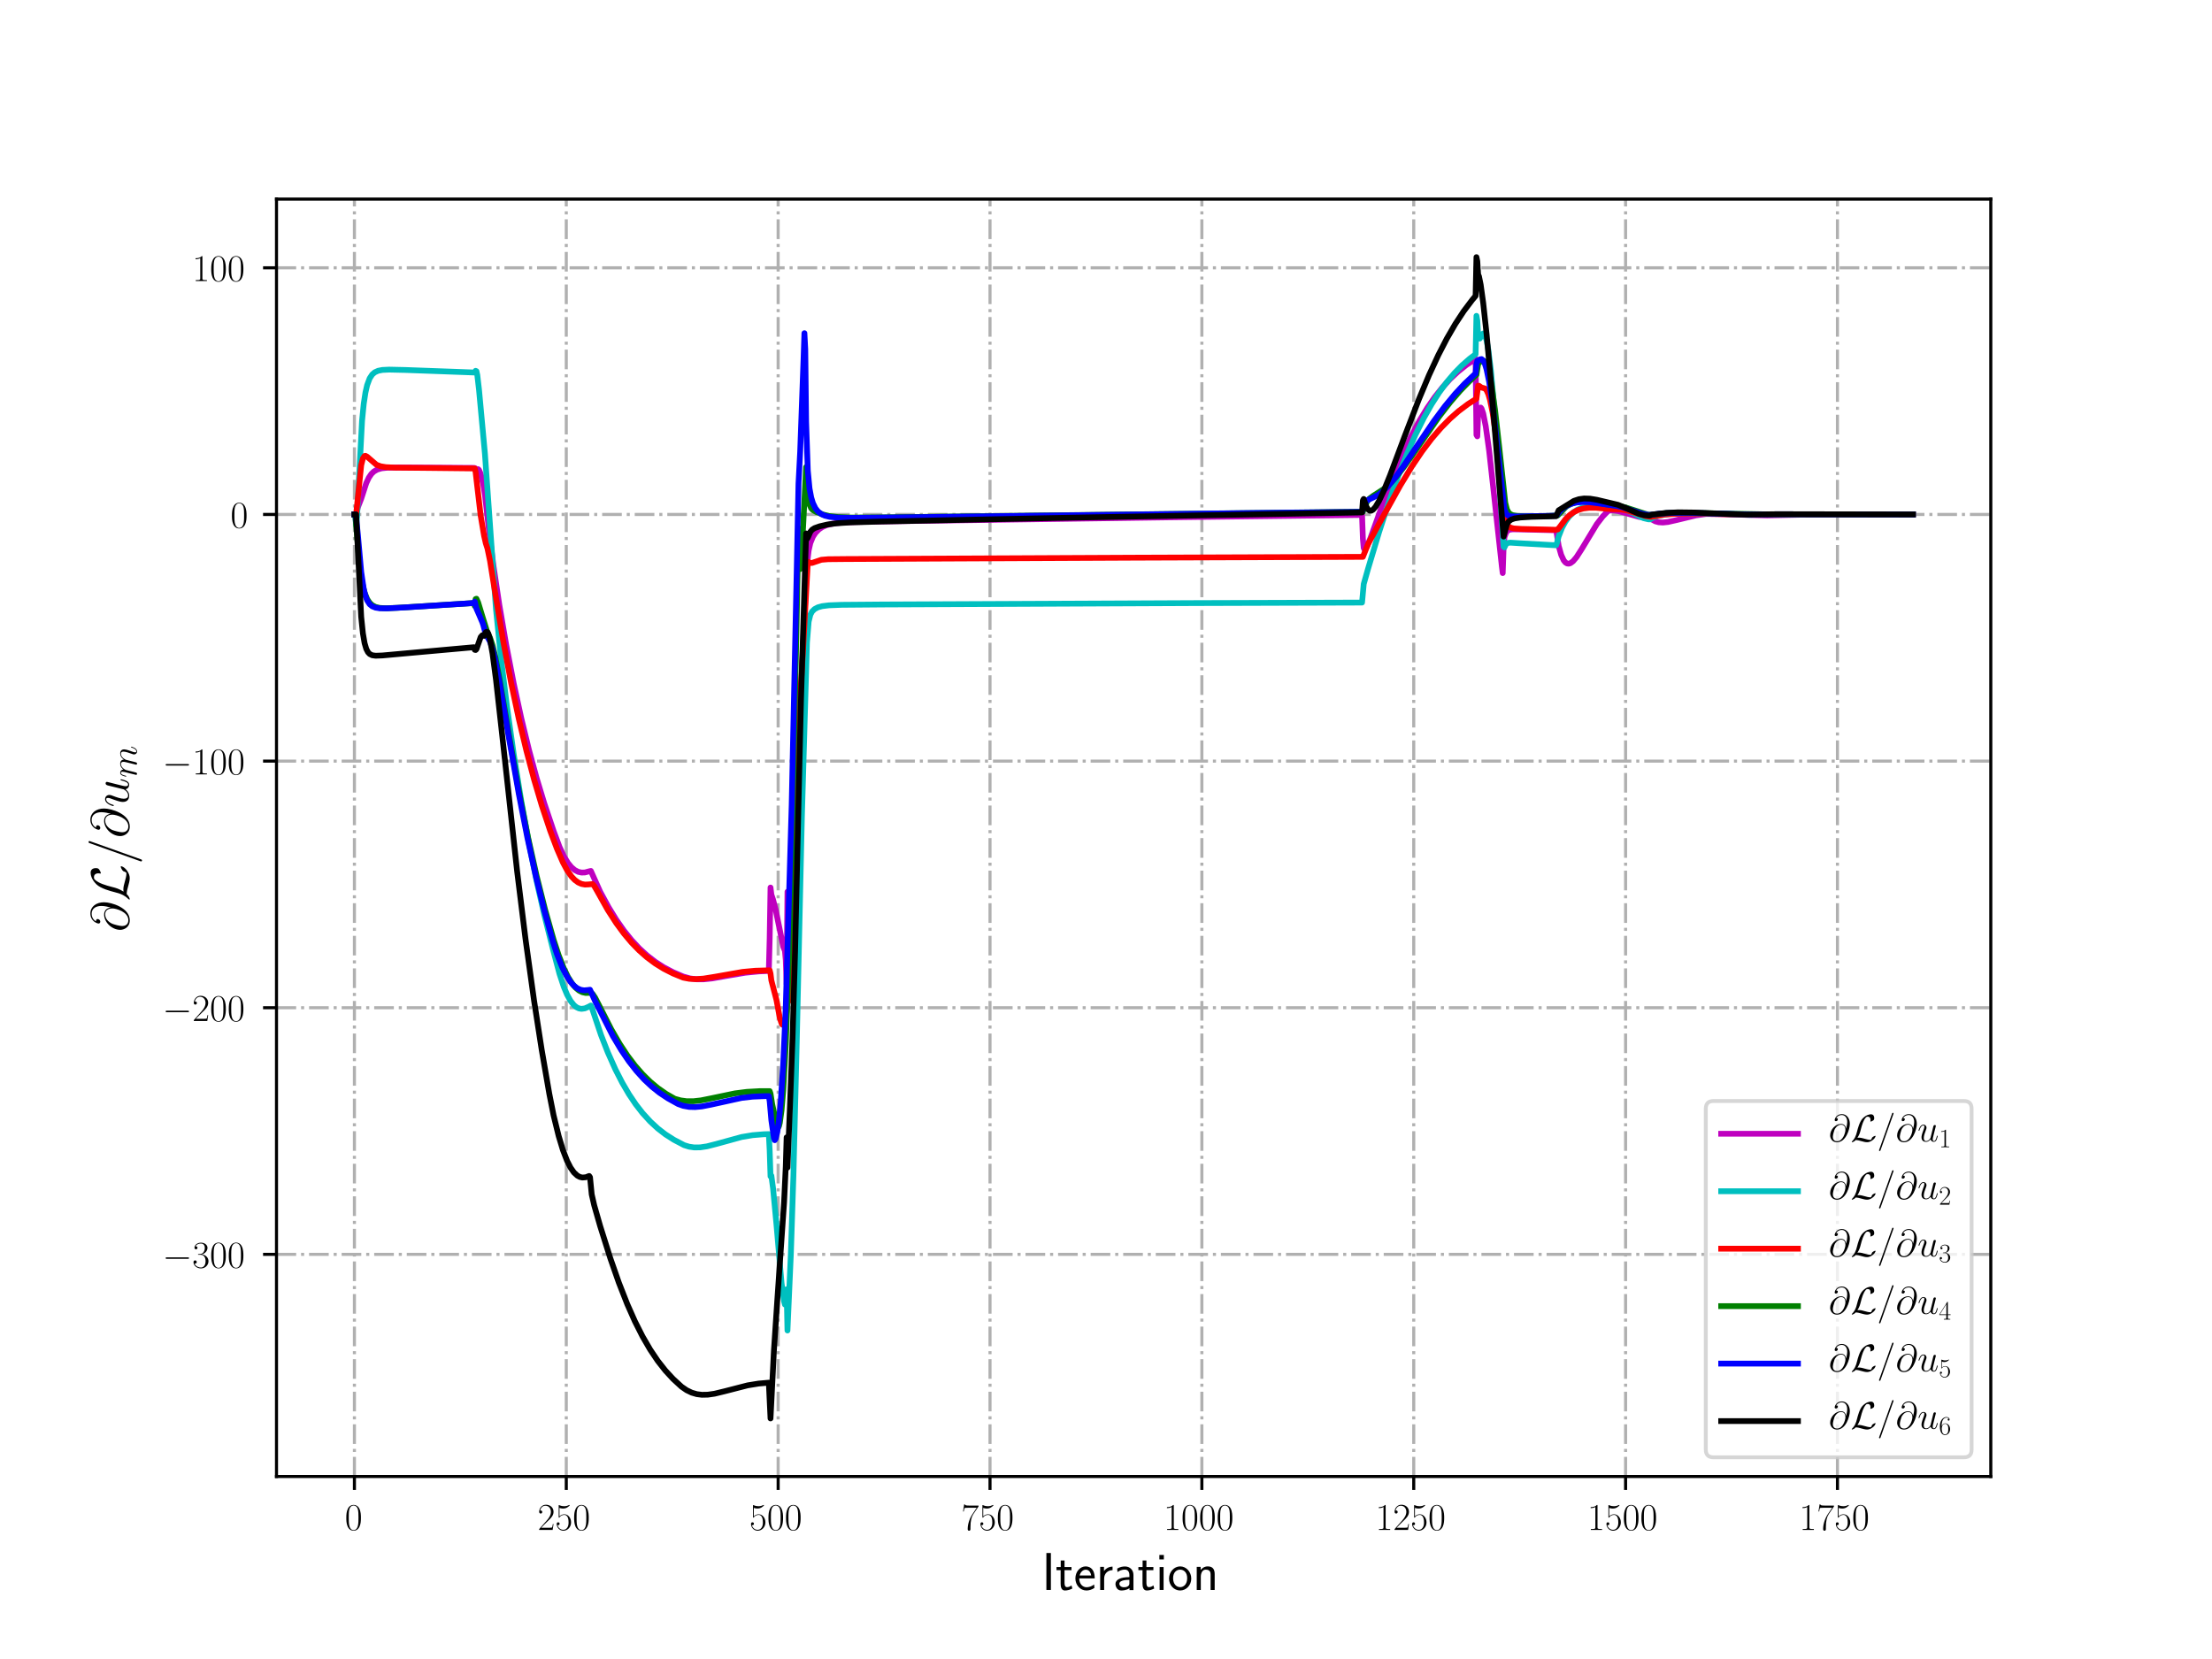 <?xml version="1.0" encoding="utf-8" standalone="no"?>
<!DOCTYPE svg PUBLIC "-//W3C//DTD SVG 1.1//EN"
  "http://www.w3.org/Graphics/SVG/1.1/DTD/svg11.dtd">
<!-- Created with matplotlib (http://matplotlib.org/) -->
<svg height="432pt" version="1.1" viewBox="0 0 576 432" width="576pt" xmlns="http://www.w3.org/2000/svg" xmlns:xlink="http://www.w3.org/1999/xlink">
 <defs>
  <style type="text/css">
*{stroke-linecap:butt;stroke-linejoin:round;}
  </style>
 </defs>
 <g id="figure_1">
  <g id="patch_1">
   <path d="M 0 432 
L 576 432 
L 576 0 
L 0 0 
z
" style="fill:#ffffff;"/>
  </g>
  <g id="axes_1">
   <g id="patch_2">
    <path d="M 72 384.48 
L 518.4 384.48 
L 518.4 51.84 
L 72 51.84 
z
" style="fill:#ffffff;"/>
   </g>
   <g id="matplotlib.axis_1">
    <g id="xtick_1">
     <g id="line2d_1">
      <path clip-path="url(#p0a28247fb9)" d="M 92.291 384.48 
L 92.291 51.84 
" style="fill:none;stroke:#b0b0b0;stroke-dasharray:5.12,1.28,0.8,1.28;stroke-dashoffset:0;stroke-width:0.8;"/>
     </g>
     <g id="line2d_2">
      <defs>
       <path d="M 0 0 
L 0 3.5 
" id="m13d8acbc31" style="stroke:#000000;stroke-width:0.8;"/>
      </defs>
      <g>
       <use style="stroke:#000000;stroke-width:0.8;" x="92.291" xlink:href="#m13d8acbc31" y="384.48"/>
      </g>
     </g>
     <g id="text_1">
      <!-- $0$ -->
      <defs>
       <path d="M 42 31.641 
C 42 37.75 41.906 48.125 37.703 56.109 
C 34 63.109 28.094 65.594 22.906 65.594 
C 18.094 65.594 12 63.406 8.203 56.203 
C 4.203 48.719 3.797 39.438 3.797 31.641 
C 3.797 25.953 3.906 17.281 7 9.672 
C 11.297 -0.609 19 -2 22.906 -2 
C 27.5 -2 34.5 -0.109 38.594 9.375 
C 41.594 16.281 42 24.359 42 31.641 
z
M 22.906 -0.406 
C 16.5 -0.406 12.703 5.078 11.297 12.688 
C 10.203 18.562 10.203 27.156 10.203 32.75 
C 10.203 40.438 10.203 46.828 11.5 52.922 
C 13.406 61.391 19 64 22.906 64 
C 27 64 32.297 61.297 34.203 53.125 
C 35.5 47.438 35.594 40.734 35.594 32.75 
C 35.594 26.25 35.594 18.266 34.406 12.375 
C 32.297 1.484 26.406 -0.406 22.906 -0.406 
z
" id="CMR17-48"/>
      </defs>
      <g transform="translate(89.8 398.398)scale(0.1 -0.1)">
       <use transform="scale(0.996)" xlink:href="#CMR17-48"/>
      </g>
     </g>
    </g>
    <g id="xtick_2">
     <g id="line2d_3">
      <path clip-path="url(#p0a28247fb9)" d="M 147.459 384.48 
L 147.459 51.84 
" style="fill:none;stroke:#b0b0b0;stroke-dasharray:5.12,1.28,0.8,1.28;stroke-dashoffset:0;stroke-width:0.8;"/>
     </g>
     <g id="line2d_4">
      <g>
       <use style="stroke:#000000;stroke-width:0.8;" x="147.459" xlink:href="#m13d8acbc31" y="384.48"/>
      </g>
     </g>
     <g id="text_2">
      <!-- $250$ -->
      <defs>
       <path d="M 41.703 15.453 
L 39.906 15.453 
C 38.906 8.375 38.094 7.172 37.703 6.562 
C 37.203 5.766 30 5.766 28.594 5.766 
L 9.406 5.766 
C 13 9.672 20 16.75 28.5 24.953 
C 34.594 30.734 41.703 37.531 41.703 47.422 
C 41.703 59.219 32.297 66 21.797 66 
C 10.797 66 4.094 56.312 4.094 47.344 
C 4.094 43.438 7 42.938 8.203 42.938 
C 9.203 42.938 12.203 43.547 12.203 47.031 
C 12.203 50.109 9.594 51 8.203 51 
C 7.594 51 7 50.906 6.594 50.703 
C 8.5 59.219 14.297 63.406 20.406 63.406 
C 29.094 63.406 34.797 56.516 34.797 47.422 
C 34.797 38.734 29.703 31.25 24 24.75 
L 4.094 2.281 
L 4.094 0 
L 39.297 0 
z
" id="CMR17-50"/>
       <path d="M 11.406 57.688 
C 12.406 57.281 16.5 56 20.703 56 
C 30 56 35.094 61.109 38 64.062 
C 38 64.953 38 65.5 37.406 65.5 
C 37.297 65.5 37.094 65.5 36.297 65.047 
C 32.797 63.406 28.703 62.078 23.703 62.078 
C 20.703 62.078 16.203 62.484 11.297 64.672 
C 10.203 65.172 10 65.172 9.906 65.172 
C 9.406 65.172 9.297 65.062 9.297 63.078 
L 9.297 34.422 
C 9.297 32.641 9.297 32.141 10.297 32.141 
C 10.797 32.141 11 32.344 11.5 33.031 
C 14.703 37.516 19.094 39.406 24.094 39.406 
C 27.594 39.406 35.094 37.219 35.094 20.141 
C 35.094 16.953 35.094 11.172 32.094 6.578 
C 29.594 2.484 25.703 0.391 21.406 0.391 
C 14.797 0.391 8.094 5 6.297 12.719 
C 6.703 12.609 7.5 12.422 7.906 12.422 
C 9.203 12.422 11.703 13.125 11.703 16.219 
C 11.703 18.906 9.797 20 7.906 20 
C 5.594 20 4.094 18.594 4.094 15.797 
C 4.094 7.094 11 -2 21.594 -2 
C 31.906 -2 41.703 6.875 41.703 19.75 
C 41.703 31.719 33.906 41 24.203 41 
C 19.094 41 14.797 39.109 11.406 35.531 
z
" id="CMR17-53"/>
      </defs>
      <g transform="translate(139.987 398.398)scale(0.1 -0.1)">
       <use transform="scale(0.996)" xlink:href="#CMR17-50"/>
       <use transform="translate(45.69 0)scale(0.996)" xlink:href="#CMR17-53"/>
       <use transform="translate(91.381 0)scale(0.996)" xlink:href="#CMR17-48"/>
      </g>
     </g>
    </g>
    <g id="xtick_3">
     <g id="line2d_5">
      <path clip-path="url(#p0a28247fb9)" d="M 202.628 384.48 
L 202.628 51.84 
" style="fill:none;stroke:#b0b0b0;stroke-dasharray:5.12,1.28,0.8,1.28;stroke-dashoffset:0;stroke-width:0.8;"/>
     </g>
     <g id="line2d_6">
      <g>
       <use style="stroke:#000000;stroke-width:0.8;" x="202.628" xlink:href="#m13d8acbc31" y="384.48"/>
      </g>
     </g>
     <g id="text_3">
      <!-- $500$ -->
      <g transform="translate(195.156 398.398)scale(0.1 -0.1)">
       <use transform="scale(0.996)" xlink:href="#CMR17-53"/>
       <use transform="translate(45.69 0)scale(0.996)" xlink:href="#CMR17-48"/>
       <use transform="translate(91.381 0)scale(0.996)" xlink:href="#CMR17-48"/>
      </g>
     </g>
    </g>
    <g id="xtick_4">
     <g id="line2d_7">
      <path clip-path="url(#p0a28247fb9)" d="M 257.796 384.48 
L 257.796 51.84 
" style="fill:none;stroke:#b0b0b0;stroke-dasharray:5.12,1.28,0.8,1.28;stroke-dashoffset:0;stroke-width:0.8;"/>
     </g>
     <g id="line2d_8">
      <g>
       <use style="stroke:#000000;stroke-width:0.8;" x="257.796" xlink:href="#m13d8acbc31" y="384.48"/>
      </g>
     </g>
     <g id="text_4">
      <!-- $750$ -->
      <defs>
       <path d="M 45.094 61.578 
L 45.094 63.766 
L 21.594 63.766 
C 9.906 63.766 9.703 65.078 9.297 67 
L 7.5 67 
L 4.594 48.344 
L 6.406 48.344 
C 6.703 50.234 7.406 55.312 8.594 57.203 
C 9.203 58 16.594 58 18.297 58 
L 40.297 58 
L 29.203 41.578 
C 21.797 30.531 16.703 15.609 16.703 2.578 
C 16.703 1.391 16.703 -2 20.297 -2 
C 23.906 -2 23.906 1.391 23.906 2.672 
L 23.906 7.266 
C 23.906 23.562 26.703 34.312 31.297 41.188 
z
" id="CMR17-55"/>
      </defs>
      <g transform="translate(250.324 398.398)scale(0.1 -0.1)">
       <use transform="scale(0.996)" xlink:href="#CMR17-55"/>
       <use transform="translate(45.69 0)scale(0.996)" xlink:href="#CMR17-53"/>
       <use transform="translate(91.381 0)scale(0.996)" xlink:href="#CMR17-48"/>
      </g>
     </g>
    </g>
    <g id="xtick_5">
     <g id="line2d_9">
      <path clip-path="url(#p0a28247fb9)" d="M 312.964 384.48 
L 312.964 51.84 
" style="fill:none;stroke:#b0b0b0;stroke-dasharray:5.12,1.28,0.8,1.28;stroke-dashoffset:0;stroke-width:0.8;"/>
     </g>
     <g id="line2d_10">
      <g>
       <use style="stroke:#000000;stroke-width:0.8;" x="312.964" xlink:href="#m13d8acbc31" y="384.48"/>
      </g>
     </g>
     <g id="text_5">
      <!-- $1000$ -->
      <defs>
       <path d="M 26.594 63.406 
C 26.594 65.5 26.5 65.5 25.094 65.5 
C 21.203 61.188 15.297 59.797 9.703 59.797 
C 9.406 59.797 8.906 59.797 8.797 59.5 
C 8.703 59.297 8.703 59.094 8.703 57 
C 11.797 57 17 57.594 21 59.984 
L 21 7.203 
C 21 3.688 20.797 2.5 12.203 2.5 
L 9.203 2.5 
L 9.203 0 
C 14 0 19 0 23.797 0 
C 28.594 0 33.594 0 38.406 0 
L 38.406 2.5 
L 35.406 2.5 
C 26.797 2.5 26.594 3.594 26.594 7.156 
z
" id="CMR17-49"/>
      </defs>
      <g transform="translate(303.002 398.398)scale(0.1 -0.1)">
       <use transform="scale(0.996)" xlink:href="#CMR17-49"/>
       <use transform="translate(45.69 0)scale(0.996)" xlink:href="#CMR17-48"/>
       <use transform="translate(91.381 0)scale(0.996)" xlink:href="#CMR17-48"/>
       <use transform="translate(137.071 0)scale(0.996)" xlink:href="#CMR17-48"/>
      </g>
     </g>
    </g>
    <g id="xtick_6">
     <g id="line2d_11">
      <path clip-path="url(#p0a28247fb9)" d="M 368.133 384.48 
L 368.133 51.84 
" style="fill:none;stroke:#b0b0b0;stroke-dasharray:5.12,1.28,0.8,1.28;stroke-dashoffset:0;stroke-width:0.8;"/>
     </g>
     <g id="line2d_12">
      <g>
       <use style="stroke:#000000;stroke-width:0.8;" x="368.133" xlink:href="#m13d8acbc31" y="384.48"/>
      </g>
     </g>
     <g id="text_6">
      <!-- $1250$ -->
      <g transform="translate(358.17 398.398)scale(0.1 -0.1)">
       <use transform="scale(0.996)" xlink:href="#CMR17-49"/>
       <use transform="translate(45.69 0)scale(0.996)" xlink:href="#CMR17-50"/>
       <use transform="translate(91.381 0)scale(0.996)" xlink:href="#CMR17-53"/>
       <use transform="translate(137.071 0)scale(0.996)" xlink:href="#CMR17-48"/>
      </g>
     </g>
    </g>
    <g id="xtick_7">
     <g id="line2d_13">
      <path clip-path="url(#p0a28247fb9)" d="M 423.301 384.48 
L 423.301 51.84 
" style="fill:none;stroke:#b0b0b0;stroke-dasharray:5.12,1.28,0.8,1.28;stroke-dashoffset:0;stroke-width:0.8;"/>
     </g>
     <g id="line2d_14">
      <g>
       <use style="stroke:#000000;stroke-width:0.8;" x="423.301" xlink:href="#m13d8acbc31" y="384.48"/>
      </g>
     </g>
     <g id="text_7">
      <!-- $1500$ -->
      <g transform="translate(413.338 398.398)scale(0.1 -0.1)">
       <use transform="scale(0.996)" xlink:href="#CMR17-49"/>
       <use transform="translate(45.69 0)scale(0.996)" xlink:href="#CMR17-53"/>
       <use transform="translate(91.381 0)scale(0.996)" xlink:href="#CMR17-48"/>
       <use transform="translate(137.071 0)scale(0.996)" xlink:href="#CMR17-48"/>
      </g>
     </g>
    </g>
    <g id="xtick_8">
     <g id="line2d_15">
      <path clip-path="url(#p0a28247fb9)" d="M 478.469 384.48 
L 478.469 51.84 
" style="fill:none;stroke:#b0b0b0;stroke-dasharray:5.12,1.28,0.8,1.28;stroke-dashoffset:0;stroke-width:0.8;"/>
     </g>
     <g id="line2d_16">
      <g>
       <use style="stroke:#000000;stroke-width:0.8;" x="478.469" xlink:href="#m13d8acbc31" y="384.48"/>
      </g>
     </g>
     <g id="text_8">
      <!-- $1750$ -->
      <g transform="translate(468.506 398.398)scale(0.1 -0.1)">
       <use transform="scale(0.996)" xlink:href="#CMR17-49"/>
       <use transform="translate(45.69 0)scale(0.996)" xlink:href="#CMR17-55"/>
       <use transform="translate(91.381 0)scale(0.996)" xlink:href="#CMR17-53"/>
       <use transform="translate(137.071 0)scale(0.996)" xlink:href="#CMR17-48"/>
      </g>
     </g>
    </g>
    <g id="text_9">
     <!-- Iteration -->
     <defs>
      <path d="M 17.094 69 
L 8.703 69 
L 8.703 0 
L 17.094 0 
z
" id="CMSS17-73"/>
      <path d="M 16.703 37 
L 29.703 37 
L 29.703 42.766 
L 16.703 42.766 
L 16.703 55 
L 9.594 55 
L 9.594 42.766 
L 1.703 42.766 
L 1.703 37 
L 9.406 37 
L 9.406 11.703 
C 9.406 6 10.703 -1 17.297 -1 
C 22.297 -1 26.906 0.391 31.297 2.688 
L 29.703 8.562 
C 27.297 6.469 24.406 5.266 21.297 5.266 
C 16.906 5.266 16.703 10.875 16.703 13.375 
z
" id="CMSS17-116"/>
      <path d="M 39.094 21.516 
C 39.094 24.844 38.906 31.297 35.703 36.641 
C 32.203 42.391 26.5 44 22.203 44 
C 11.797 44 3 34.188 3 21.484 
C 3 9.094 12.094 -1 23.594 -1 
C 28.094 -1 33.594 0.297 38.594 3.875 
C 38.594 4.281 38.406 6.469 38.297 6.562 
C 38.297 6.766 38 9.844 38 10.25 
C 33.203 6.359 27.703 5.078 23.703 5.078 
C 17.297 5.078 10.406 10.422 10.094 21.516 
z
M 10.906 27 
C 12.203 32.562 16.594 37.828 22.203 37.828 
C 23.703 37.828 30.703 37.828 32.5 27 
z
" id="CMSS17-101"/>
      <path d="M 14.906 21.297 
C 14.906 30.703 21.797 37 30.594 37 
L 30.594 43.578 
C 24.203 43.578 18.203 40.391 14.594 35.203 
L 14.594 43.094 
L 7.5 43.094 
L 7.5 0 
L 14.906 0 
z
" id="CMSS17-114"/>
      <path d="M 37.594 27.984 
C 37.594 37.375 30.906 43.875 21.906 43.875 
C 17.5 43.875 12.703 43.078 7.203 39.891 
L 7.797 33.359 
C 10.297 35.125 14.594 38 21.797 38 
C 26.906 38 30 34.062 30 27.844 
L 30 24 
C 14 24 4 19.344 4 11.344 
C 4 7.203 6.5 -1 14.797 -1 
C 16.297 -1 24.406 -1 30.203 3.391 
L 30.203 -0.297 
L 37.594 -0.297 
z
M 30 12.75 
C 30 10.953 30 8.562 27 6.781 
C 24.406 5.078 21.094 5.078 19.703 5.078 
C 14.703 5.078 11.297 7.984 11.297 11.625 
C 11.297 18.922 26.906 18.922 30 18.922 
z
" id="CMSS17-97"/>
      <path d="M 15.297 65.359 
L 6.906 65.359 
L 6.906 57 
L 15.297 57 
z
M 14.797 42.797 
L 7.406 42.797 
L 7.406 0 
L 14.797 0 
z
" id="CMSS17-105"/>
      <path d="M 44.203 21.188 
C 44.203 34 34.703 44 23.5 44 
C 12 44 2.703 33.703 2.703 21.188 
C 2.703 8.5 12.297 -1 23.406 -1 
C 34.797 -1 44.203 8.797 44.203 21.188 
z
M 23.5 5.266 
C 16.406 5.266 10.297 11.078 10.297 22 
C 10.297 33.609 17.406 37.922 23.406 37.922 
C 29.906 37.922 36.594 33.219 36.594 22 
C 36.594 10.672 30.094 5.266 23.5 5.266 
z
" id="CMSS17-111"/>
      <path d="M 40.906 29.328 
C 40.906 35.672 39.406 44 28.094 44 
C 21.703 44 17.5 40.719 14.703 37.328 
L 14.703 43.094 
L 7.406 43.094 
L 7.406 0 
L 15 0 
L 15 24.359 
C 15 30.688 17.406 37.938 24.203 37.938 
C 33 37.938 33.297 32 33.297 28.578 
L 33.297 0 
L 40.906 0 
z
" id="CMSS17-110"/>
     </defs>
     <g transform="translate(271.264 414.022)scale(0.14 -0.14)">
      <use transform="scale(0.996)" xlink:href="#CMSS17-73"/>
      <use transform="translate(25.784 0)scale(0.996)" xlink:href="#CMSS17-116"/>
      <use transform="translate(59.615 0)scale(0.996)" xlink:href="#CMSS17-101"/>
      <use transform="translate(101.254 0)scale(0.996)" xlink:href="#CMSS17-114"/>
      <use transform="translate(133.164 0)scale(0.996)" xlink:href="#CMSS17-97"/>
      <use transform="translate(178.086 0)scale(0.996)" xlink:href="#CMSS17-116"/>
      <use transform="translate(211.918 0)scale(0.996)" xlink:href="#CMSS17-105"/>
      <use transform="translate(234.098 0)scale(0.996)" xlink:href="#CMSS17-111"/>
      <use transform="translate(280.942 0)scale(0.996)" xlink:href="#CMSS17-110"/>
     </g>
    </g>
   </g>
   <g id="matplotlib.axis_2">
    <g id="ytick_1">
     <g id="line2d_17">
      <path clip-path="url(#p0a28247fb9)" d="M 72 326.637 
L 518.4 326.637 
" style="fill:none;stroke:#b0b0b0;stroke-dasharray:5.12,1.28,0.8,1.28;stroke-dashoffset:0;stroke-width:0.8;"/>
     </g>
     <g id="line2d_18">
      <defs>
       <path d="M 0 0 
L -3.5 0 
" id="mfbc2a1f19f" style="stroke:#000000;stroke-width:0.8;"/>
      </defs>
      <g>
       <use style="stroke:#000000;stroke-width:0.8;" x="72" xlink:href="#mfbc2a1f19f" y="326.637"/>
      </g>
     </g>
     <g id="text_10">
      <!-- $-300$ -->
      <defs>
       <path d="M 65.906 23 
C 67.594 23 69.406 23 69.406 25 
C 69.406 27 67.594 27 65.906 27 
L 11.797 27 
C 10.094 27 8.297 27 8.297 25 
C 8.297 23 10.094 23 11.797 23 
z
" id="CMSY10-0"/>
       <path d="M 22.094 33.703 
C 31 33.703 34.906 25.969 34.906 17.031 
C 34.906 5 28.5 0.391 22.703 0.391 
C 17.406 0.391 8.797 3.031 6.094 10.828 
C 6.594 10.625 7.094 10.625 7.594 10.625 
C 10 10.625 11.797 12.219 11.797 14.812 
C 11.797 17.703 9.594 19 7.594 19 
C 5.906 19 3.297 18.203 3.297 14.469 
C 3.297 5.234 12.297 -2 22.906 -2 
C 34 -2 42.5 6.719 42.5 16.953 
C 42.5 26.672 34.5 33.703 25 34.797 
C 32.594 36.375 39.906 43.062 39.906 52.016 
C 39.906 59.688 32 65.297 23 65.297 
C 13.906 65.297 5.906 59.828 5.906 52.016 
C 5.906 48.594 8.5 48 9.797 48 
C 11.906 48 13.703 49.297 13.703 51.891 
C 13.703 54.469 11.906 55.766 9.797 55.766 
C 9.406 55.766 8.906 55.766 8.5 55.578 
C 11.406 61.859 19.297 63 22.797 63 
C 26.297 63 32.906 61.328 32.906 51.875 
C 32.906 49.109 32.5 44.188 29.094 39.844 
C 26.094 36 22.703 36 19.406 35.688 
C 18.906 35.688 16.594 35.453 16.203 35.453 
C 15.5 35.359 15.094 35.266 15.094 34.5 
C 15.094 33.797 15.203 33.703 17.203 33.703 
z
" id="CMR17-51"/>
      </defs>
      <g transform="translate(42.307 330.096)scale(0.1 -0.1)">
       <use transform="scale(0.996)" xlink:href="#CMSY10-0"/>
       <use transform="translate(77.487 0)scale(0.996)" xlink:href="#CMR17-51"/>
       <use transform="translate(123.178 0)scale(0.996)" xlink:href="#CMR17-48"/>
       <use transform="translate(168.868 0)scale(0.996)" xlink:href="#CMR17-48"/>
      </g>
     </g>
    </g>
    <g id="ytick_2">
     <g id="line2d_19">
      <path clip-path="url(#p0a28247fb9)" d="M 72 262.412 
L 518.4 262.412 
" style="fill:none;stroke:#b0b0b0;stroke-dasharray:5.12,1.28,0.8,1.28;stroke-dashoffset:0;stroke-width:0.8;"/>
     </g>
     <g id="line2d_20">
      <g>
       <use style="stroke:#000000;stroke-width:0.8;" x="72" xlink:href="#mfbc2a1f19f" y="262.412"/>
      </g>
     </g>
     <g id="text_11">
      <!-- $-200$ -->
      <g transform="translate(42.307 265.871)scale(0.1 -0.1)">
       <use transform="scale(0.996)" xlink:href="#CMSY10-0"/>
       <use transform="translate(77.487 0)scale(0.996)" xlink:href="#CMR17-50"/>
       <use transform="translate(123.178 0)scale(0.996)" xlink:href="#CMR17-48"/>
       <use transform="translate(168.868 0)scale(0.996)" xlink:href="#CMR17-48"/>
      </g>
     </g>
    </g>
    <g id="ytick_3">
     <g id="line2d_21">
      <path clip-path="url(#p0a28247fb9)" d="M 72 198.187 
L 518.4 198.187 
" style="fill:none;stroke:#b0b0b0;stroke-dasharray:5.12,1.28,0.8,1.28;stroke-dashoffset:0;stroke-width:0.8;"/>
     </g>
     <g id="line2d_22">
      <g>
       <use style="stroke:#000000;stroke-width:0.8;" x="72" xlink:href="#mfbc2a1f19f" y="198.187"/>
      </g>
     </g>
     <g id="text_12">
      <!-- $-100$ -->
      <g transform="translate(42.307 201.646)scale(0.1 -0.1)">
       <use transform="scale(0.996)" xlink:href="#CMSY10-0"/>
       <use transform="translate(77.487 0)scale(0.996)" xlink:href="#CMR17-49"/>
       <use transform="translate(123.178 0)scale(0.996)" xlink:href="#CMR17-48"/>
       <use transform="translate(168.868 0)scale(0.996)" xlink:href="#CMR17-48"/>
      </g>
     </g>
    </g>
    <g id="ytick_4">
     <g id="line2d_23">
      <path clip-path="url(#p0a28247fb9)" d="M 72 133.962 
L 518.4 133.962 
" style="fill:none;stroke:#b0b0b0;stroke-dasharray:5.12,1.28,0.8,1.28;stroke-dashoffset:0;stroke-width:0.8;"/>
     </g>
     <g id="line2d_24">
      <g>
       <use style="stroke:#000000;stroke-width:0.8;" x="72" xlink:href="#mfbc2a1f19f" y="133.962"/>
      </g>
     </g>
     <g id="text_13">
      <!-- $0$ -->
      <g transform="translate(60.019 137.421)scale(0.1 -0.1)">
       <use transform="scale(0.996)" xlink:href="#CMR17-48"/>
      </g>
     </g>
    </g>
    <g id="ytick_5">
     <g id="line2d_25">
      <path clip-path="url(#p0a28247fb9)" d="M 72 69.737 
L 518.4 69.737 
" style="fill:none;stroke:#b0b0b0;stroke-dasharray:5.12,1.28,0.8,1.28;stroke-dashoffset:0;stroke-width:0.8;"/>
     </g>
     <g id="line2d_26">
      <g>
       <use style="stroke:#000000;stroke-width:0.8;" x="72" xlink:href="#mfbc2a1f19f" y="69.737"/>
      </g>
     </g>
     <g id="text_14">
      <!-- $100$ -->
      <g transform="translate(50.056 73.196)scale(0.1 -0.1)">
       <use transform="scale(0.996)" xlink:href="#CMR17-49"/>
       <use transform="translate(45.69 0)scale(0.996)" xlink:href="#CMR17-48"/>
       <use transform="translate(91.381 0)scale(0.996)" xlink:href="#CMR17-48"/>
      </g>
     </g>
    </g>
    <g id="text_15">
     <!-- $\partial \mathcal{L}/ \partial u_{m}$ -->
     <defs>
      <path d="M 45.406 33.516 
C 44.797 39.125 41.297 45.859 32.297 45.859 
C 18.203 45.859 3.797 31.516 3.797 15.562 
C 3.797 9.438 8 -2.094 21.594 -2.094 
C 45.203 -2.094 55.297 32.297 55.297 46 
C 55.297 60.406 47.203 71.5 34.406 71.5 
C 19.906 71.5 15.594 58.797 15.594 56.094 
C 15.594 55.203 16.203 53 19 53 
C 22.5 53 24 56.203 24 57.906 
C 24 61 20.906 61 19.594 61 
C 23.703 68.406 31.297 69.094 34 69.094 
C 42.797 69.094 48.406 62.109 48.406 50.969 
C 48.406 44.578 46.5 37.188 45.5 33.516 
z
M 21.906 0.594 
C 12.5 0.594 10.906 8.031 10.906 12.25 
C 10.906 16.656 13.703 27 15.203 30.703 
C 16.5 33.719 22.203 43.859 32.594 43.859 
C 41.703 43.859 43.797 35.922 43.797 30.516 
C 43.797 23.078 37.297 0.594 21.906 0.594 
z
" id="CMMI12-64"/>
      <path d="M 18 9.531 
C 23.406 17.984 25.094 24.406 26.406 29.734 
C 29.906 43.594 33.703 55.656 39.906 62.578 
C 41.094 63.906 41.906 64.797 45.094 64.797 
C 52 64.797 52.203 57.875 52.203 56.453 
C 52.203 54.656 51.703 53.234 51.703 52.734 
C 51.703 52.031 52.297 52.031 52.406 52.031 
C 54 52.031 56.703 53.141 59.203 54.953 
C 61 56.359 61.906 57.359 61.906 61.469 
C 61.906 66.891 59.094 71 53.5 71 
C 50.297 71 41.5 70.203 31.703 60.25 
C 23.703 52.016 19 33.938 17.094 26.406 
C 15.297 19.5 14.5 16.375 11.5 10.344 
C 10.797 9.156 8.203 4.734 6.797 3.422 
C 4.094 0.922 3.094 -0.891 3.094 -1.391 
C 3.094 -1.594 3.297 -2 4 -2 
C 4.406 -2 6.5 -1.594 9.094 0.078 
C 10.797 1.062 11 1.25 13.297 3.609 
C 18.297 3.609 21.797 2.703 28.094 0.906 
C 33.203 -0.5 38.297 -2 43.406 -2 
C 51.5 -2 59.703 4.125 62.906 8.531 
C 64.906 11.234 65.5 13.75 65.5 14.047 
C 65.5 14.75 64.906 14.75 64.797 14.75 
C 63.203 14.75 60.797 13.656 59.094 12.438 
C 56.406 10.734 56.203 10.141 55.594 8.422 
C 55.094 6.812 54.5 6.016 54.094 5.406 
C 53.297 4.203 53.203 4.203 51.703 4.203 
C 46.906 4.203 41.906 5.719 35.297 7.516 
C 32.5 8.312 27 9.938 22 9.938 
C 20.703 9.938 19.297 9.828 18 9.531 
z
" id="CMSY10-76"/>
      <path d="M 42.906 71.281 
C 42.906 71.391 43.5 72.906 43.5 73.094 
C 43.5 74.297 42.5 75 41.703 75 
C 41.203 75 40.297 75 39.5 72.797 
L 6 -21.297 
C 6 -21.406 5.406 -22.891 5.406 -23.094 
C 5.406 -24.297 6.406 -25 7.203 -25 
C 7.797 -25 8.703 -24.891 9.406 -22.797 
z
" id="CMMI12-61"/>
      <path d="M 34.094 5.781 
C 35.406 0.203 40.203 -1 42.594 -1 
C 45.797 -1 48.203 1.094 49.797 4.484 
C 51.5 8.078 52.797 13.969 52.797 14.266 
C 52.797 14.766 52.406 15.172 51.797 15.172 
C 50.906 15.172 50.797 14.672 50.406 13.172 
C 48.594 6.281 46.797 1 42.797 1 
C 39.797 1 39.797 4.297 39.797 5.594 
C 39.797 7.891 40.094 8.875 41.094 13.078 
C 41.797 15.766 42.5 18.453 43.094 21.25 
L 47.203 37.516 
C 47.906 40.016 47.906 40.219 47.906 40.516 
C 47.906 42.016 46.703 43.016 45.203 43.016 
C 42.297 43.016 41.594 40.516 41 38.016 
C 40 34.125 34.594 12.672 33.906 9.188 
C 33.797 9.188 29.906 1 22.594 1 
C 17.406 1 16.406 5.484 16.406 9.188 
C 16.406 14.875 19.203 22.844 21.797 29.531 
C 23 32.734 23.5 34.031 23.5 36.016 
C 23.5 40.312 20.406 44 15.594 44 
C 6.406 44 2.703 29.531 2.703 28.734 
C 2.703 28.344 3.094 27.844 3.797 27.844 
C 4.703 27.844 4.797 28.234 5.203 29.625 
C 7.594 38.141 11.5 41.906 15.297 41.906 
C 16.297 41.906 17.906 41.906 17.906 38.719 
C 17.906 36.125 16.797 33.234 15.297 29.438 
C 10.906 17.562 10.406 13.766 10.406 10.781 
C 10.406 0.594 18.094 -1 22.203 -1 
C 28.594 -1 32.094 3.391 34.094 5.781 
z
" id="CMMI12-117"/>
      <path d="M 20.594 29.234 
C 20.797 29.844 23.297 34.828 27 38.016 
C 29.594 40.406 33 42.016 36.906 42.016 
C 40.906 42.016 42.297 39.016 42.297 35.031 
C 42.297 34.422 42.297 32.438 41.094 27.734 
L 38.594 17.469 
C 37.797 14.469 35.906 7.078 35.703 5.984 
C 35.297 4.484 34.703 1.891 34.703 1.5 
C 34.703 0.094 35.797 -1 37.297 -1 
C 40.297 -1 40.797 1.297 41.703 4.891 
L 47.703 28.734 
C 47.906 29.531 53.094 42.016 64.094 42.016 
C 68.094 42.016 69.5 39.016 69.5 35.031 
C 69.5 29.438 65.594 18.562 63.406 12.578 
C 62.5 10.172 62 8.875 62 7.078 
C 62 2.594 65.094 -1 69.906 -1 
C 79.203 -1 82.703 13.672 82.703 14.266 
C 82.703 14.766 82.297 15.172 81.703 15.172 
C 80.797 15.172 80.703 14.875 80.203 13.172 
C 77.906 5.188 74.203 1 70.203 1 
C 69.203 1 67.594 1 67.594 4.203 
C 67.594 6.812 68.797 10 69.203 11.094 
C 71 15.906 75.5 27.703 75.5 33.516 
C 75.5 39.5 72 44 64.406 44 
C 57.703 44 52.297 40.219 48.297 34.328 
C 48 39.719 44.703 44 37.203 44 
C 28.297 44 23.594 37.734 21.797 35.234 
C 21.5 40.906 17.406 44 13 44 
C 10.094 44 7.797 42.609 5.906 38.812 
C 4.094 35.219 2.703 29.141 2.703 28.734 
C 2.703 28.344 3.094 27.844 3.797 27.844 
C 4.594 27.844 4.703 27.938 5.297 30.234 
C 6.797 36.125 8.703 42.016 12.703 42.016 
C 15 42.016 15.797 40.406 15.797 37.422 
C 15.797 35.219 14.797 31.328 14.094 28.234 
L 11.297 17.469 
C 10.906 15.562 9.797 11.078 9.297 9.281 
C 8.594 6.688 7.5 2 7.5 1.5 
C 7.5 0.094 8.594 -1 10.094 -1 
C 11.297 -1 12.703 -0.406 13.5 1.094 
C 13.703 1.594 14.594 5.094 15.094 7.078 
L 17.297 16.062 
z
" id="CMMI12-109"/>
     </defs>
     <g transform="translate(35.595 242.659)rotate(-90)scale(0.14 -0.14)">
      <use transform="translate(0 14.944)scale(0.996)" xlink:href="#CMMI12-64"/>
      <use transform="translate(56.916 14.944)scale(0.996)" xlink:href="#CMSY10-76"/>
      <use transform="translate(125.63 14.944)scale(0.996)" xlink:href="#CMMI12-61"/>
      <use transform="translate(174.405 14.944)scale(0.996)" xlink:href="#CMMI12-64"/>
      <use transform="translate(231.321 14.944)scale(0.996)" xlink:href="#CMMI12-117"/>
      <use transform="translate(286.841 0)scale(0.697)" xlink:href="#CMMI12-109"/>
     </g>
    </g>
   </g>
   <g id="line2d_27">
    <path clip-path="url(#p0a28247fb9)" d="M 92.291 133.962 
L 92.512 133.962 
L 92.732 133.962 
L 93.174 132.13 
L 94.056 129.867 
L 95.38 125.785 
L 96.042 124.373 
L 96.704 123.405 
L 97.366 122.77 
L 98.249 122.265 
L 99.352 121.952 
L 100.897 121.784 
L 103.987 121.729 
L 123.406 121.842 
L 123.627 121.876 
L 124.068 122.157 
L 124.509 122.178 
L 124.73 122.381 
L 125.171 123.397 
L 125.833 126.134 
L 126.275 128.733 
L 127.378 138.507 
L 128.481 147.264 
L 130.026 157.551 
L 131.791 167.802 
L 133.777 178.034 
L 135.764 187.153 
L 137.75 195.313 
L 139.736 202.627 
L 141.722 209.185 
L 144.149 216.388 
L 145.694 220.539 
L 146.797 222.91 
L 147.901 224.735 
L 148.783 225.809 
L 149.666 226.561 
L 150.549 227.018 
L 151.431 227.213 
L 152.314 227.184 
L 153.417 226.89 
L 153.859 226.789 
L 156.286 232.217 
L 158.493 236.273 
L 160.479 239.498 
L 162.465 242.33 
L 164.451 244.795 
L 166.437 246.923 
L 168.423 248.746 
L 170.63 250.457 
L 172.837 251.878 
L 175.264 253.156 
L 177.912 254.288 
L 179.678 254.781 
L 181.443 255.009 
L 183.208 255.011 
L 185.415 254.785 
L 188.946 254.162 
L 194.021 253.3 
L 197.552 252.949 
L 200.2 252.833 
L 200.421 244.33 
L 200.641 231.115 
L 200.862 232.952 
L 201.304 234.276 
L 201.966 236.815 
L 203.952 246.518 
L 204.393 247.599 
L 204.614 250.033 
L 204.834 256.264 
L 205.055 232.209 
L 205.276 232.617 
L 205.717 231.185 
L 206.158 228.315 
L 206.6 223.472 
L 207.262 212.394 
L 207.924 197.082 
L 209.027 169.722 
L 210.13 146.99 
L 210.572 143.324 
L 211.013 141.404 
L 211.675 139.779 
L 212.337 138.763 
L 213.22 137.856 
L 214.103 137.254 
L 215.206 136.769 
L 216.751 136.379 
L 218.957 136.106 
L 222.709 135.922 
L 233.08 135.725 
L 304.358 134.716 
L 354.671 134.09 
L 354.892 140.262 
L 355.113 142.738 
L 355.333 143.105 
L 355.554 142.974 
L 355.995 142.235 
L 356.878 140.088 
L 360.188 130.879 
L 362.836 123.944 
L 365.264 118.22 
L 367.471 113.581 
L 369.677 109.475 
L 371.663 106.219 
L 373.649 103.353 
L 375.635 100.852 
L 377.621 98.682 
L 379.608 96.814 
L 381.814 95.053 
L 384.021 93.583 
L 384.242 93.45 
L 384.462 113.236 
L 384.683 113.619 
L 384.904 107.883 
L 385.345 106.227 
L 385.566 106.126 
L 385.786 106.383 
L 386.228 107.682 
L 386.89 111.045 
L 387.772 117.389 
L 389.096 129.302 
L 391.083 147.497 
L 391.303 149.226 
L 391.524 142.647 
L 391.745 139.914 
L 392.186 138.698 
L 392.627 138.157 
L 393.069 137.935 
L 393.951 137.821 
L 396.82 137.875 
L 405.206 138.083 
L 405.426 139.262 
L 405.868 142.134 
L 406.53 144.494 
L 407.192 145.92 
L 407.633 146.46 
L 408.074 146.732 
L 408.516 146.779 
L 408.957 146.639 
L 409.619 146.148 
L 410.502 145.107 
L 411.826 143.054 
L 415.798 136.491 
L 417.343 134.488 
L 418.667 133.128 
L 419.108 132.94 
L 419.991 132.895 
L 421.315 133.07 
L 423.08 133.534 
L 426.832 134.601 
L 428.376 134.76 
L 429.7 134.763 
L 430.142 135.269 
L 431.024 135.749 
L 431.907 135.992 
L 433.01 136.064 
L 434.335 135.927 
L 436.541 135.43 
L 441.617 134.205 
L 444.265 133.828 
L 447.134 133.863 
L 460.153 134.214 
L 472.952 133.951 
L 497.006 133.96 
L 498.109 133.96 
L 498.109 133.96 
" style="fill:none;stroke:#bf00bf;stroke-linecap:square;stroke-width:1.5;"/>
   </g>
   <g id="line2d_28">
    <path clip-path="url(#p0a28247fb9)" d="M 92.291 133.962 
L 92.512 133.962 
L 92.732 136.771 
L 92.953 134.76 
L 94.277 109.59 
L 94.718 105.157 
L 95.16 102.232 
L 95.601 100.292 
L 96.263 98.514 
L 96.925 97.518 
L 97.587 96.949 
L 98.47 96.547 
L 99.573 96.329 
L 101.339 96.245 
L 105.531 96.338 
L 123.627 97.002 
L 123.847 96.559 
L 124.068 96.664 
L 124.289 97.671 
L 124.73 101.443 
L 126.275 118.156 
L 129.143 158.499 
L 130.467 171.405 
L 132.012 184.005 
L 133.777 196.448 
L 135.764 208.755 
L 137.75 219.68 
L 139.736 229.443 
L 141.722 238.189 
L 144.149 247.802 
L 145.694 253.594 
L 146.797 256.933 
L 147.68 259.03 
L 148.563 260.621 
L 149.445 261.733 
L 150.107 262.275 
L 150.769 262.591 
L 151.431 262.703 
L 152.314 262.576 
L 153.197 262.188 
L 153.859 261.84 
L 154.3 262.948 
L 156.507 269.526 
L 158.272 274.036 
L 160.258 278.482 
L 162.024 281.931 
L 163.789 284.947 
L 165.554 287.571 
L 167.32 289.842 
L 169.306 292.022 
L 171.292 293.857 
L 173.278 295.392 
L 175.485 296.799 
L 178.133 298.19 
L 179.457 298.599 
L 180.781 298.788 
L 182.326 298.769 
L 184.091 298.506 
L 186.518 297.888 
L 193.139 296.07 
L 196.007 295.595 
L 198.876 295.357 
L 200.2 295.315 
L 200.421 299.568 
L 200.641 306.319 
L 200.862 306.139 
L 201.304 309.449 
L 202.186 318.799 
L 203.51 334.101 
L 204.172 338.849 
L 204.393 339.703 
L 204.614 339.008 
L 204.834 335.726 
L 205.055 346.455 
L 205.938 326.489 
L 206.6 306.279 
L 207.482 270.791 
L 208.806 212.678 
L 210.13 167.276 
L 210.572 161.875 
L 211.013 160.079 
L 211.454 159.251 
L 212.117 158.6 
L 212.999 158.142 
L 214.103 157.841 
L 215.868 157.623 
L 219.178 157.495 
L 229.991 157.406 
L 311.419 157.043 
L 354.671 156.907 
L 355.113 152.079 
L 356.216 148.18 
L 359.085 138.626 
L 361.733 130.528 
L 364.16 123.765 
L 366.367 118.204 
L 368.574 113.22 
L 370.781 108.804 
L 372.767 105.297 
L 374.753 102.207 
L 376.739 99.506 
L 378.725 97.16 
L 380.711 95.137 
L 382.697 93.405 
L 384.242 92.237 
L 384.462 82.25 
L 384.683 83.474 
L 384.904 87.352 
L 385.124 88.166 
L 385.345 88.154 
L 386.007 86.982 
L 386.228 86.836 
L 386.448 86.92 
L 386.669 87.251 
L 387.11 88.668 
L 387.552 91.075 
L 388.214 96.423 
L 389.096 106.355 
L 390.2 121.961 
L 391.524 142.371 
L 391.745 142.543 
L 392.186 141.662 
L 392.627 141.381 
L 393.289 141.306 
L 395.717 141.461 
L 404.323 141.945 
L 405.206 141.987 
L 405.426 141.405 
L 405.868 139.688 
L 406.75 137.443 
L 407.633 135.829 
L 408.516 134.609 
L 409.619 133.499 
L 410.722 132.752 
L 411.826 132.285 
L 413.15 132 
L 414.695 131.934 
L 416.681 132.108 
L 419.329 132.362 
L 420.653 132.209 
L 421.756 132.3 
L 423.08 132.666 
L 424.625 133.357 
L 427.935 134.921 
L 429.259 135.233 
L 429.7 135.236 
L 430.362 134.828 
L 431.686 134.373 
L 433.452 134.007 
L 435.879 133.753 
L 439.189 133.669 
L 448.458 133.8 
L 455.519 134.08 
L 459.491 133.953 
L 468.318 133.932 
L 498.109 133.959 
L 498.109 133.959 
" style="fill:none;stroke:#00bfbf;stroke-linecap:square;stroke-width:1.5;"/>
   </g>
   <g id="line2d_29">
    <path clip-path="url(#p0a28247fb9)" d="M 92.291 133.962 
L 92.512 133.962 
L 92.732 133.962 
L 94.056 121.131 
L 94.498 119.365 
L 94.939 118.732 
L 95.16 118.694 
L 95.601 118.929 
L 98.028 121.02 
L 99.132 121.423 
L 100.456 121.643 
L 102.883 121.769 
L 111.489 121.851 
L 123.627 121.982 
L 123.847 122.922 
L 124.289 126.759 
L 125.171 134.305 
L 126.054 139.528 
L 126.495 141.45 
L 126.937 142.829 
L 127.599 146.036 
L 129.143 155.641 
L 131.129 167.461 
L 133.115 177.91 
L 135.102 187.214 
L 137.088 195.538 
L 139.074 202.998 
L 141.06 209.688 
L 143.266 216.315 
L 145.032 221.011 
L 146.577 224.571 
L 147.68 226.622 
L 148.783 228.204 
L 149.666 229.136 
L 150.549 229.786 
L 151.431 230.178 
L 152.314 230.34 
L 153.197 230.305 
L 154.3 230.207 
L 154.741 230.702 
L 155.624 232.241 
L 158.272 236.961 
L 160.479 240.386 
L 162.465 243.088 
L 164.451 245.449 
L 166.437 247.493 
L 168.423 249.248 
L 170.63 250.896 
L 172.837 252.265 
L 175.264 253.495 
L 177.912 254.577 
L 179.457 254.87 
L 181.222 254.958 
L 183.208 254.821 
L 186.077 254.362 
L 193.359 253.082 
L 196.669 252.778 
L 200.421 252.667 
L 200.641 253.522 
L 200.862 255.288 
L 202.186 260.362 
L 203.069 265.101 
L 203.51 266.497 
L 203.731 266.827 
L 203.952 266.873 
L 204.172 266.608 
L 204.393 266.008 
L 204.614 265.048 
L 204.834 263.475 
L 205.055 260.926 
L 205.276 260.815 
L 205.496 258.712 
L 205.938 251.222 
L 206.6 234.83 
L 207.482 206.468 
L 208.144 181.758 
L 208.586 177.842 
L 209.027 170.724 
L 210.351 146.363 
L 210.572 146.33 
L 211.013 146.605 
L 211.454 146.588 
L 213.882 145.764 
L 215.647 145.616 
L 220.281 145.571 
L 295.531 145.219 
L 354.892 145.001 
L 356.216 141.731 
L 358.864 136.803 
L 364.602 126.47 
L 367.691 121.394 
L 370.339 117.475 
L 372.767 114.27 
L 375.194 111.444 
L 377.621 108.984 
L 379.828 107.048 
L 382.256 105.223 
L 384.462 103.816 
L 384.904 100.43 
L 385.124 100.452 
L 385.786 100.919 
L 386.669 101.15 
L 387.11 101.654 
L 387.552 102.626 
L 387.993 104.122 
L 388.655 107.359 
L 389.538 113.365 
L 390.641 122.893 
L 391.965 134.921 
L 392.407 136.431 
L 392.848 137.079 
L 393.289 137.377 
L 394.172 137.603 
L 396.158 137.735 
L 404.985 137.948 
L 405.647 137.859 
L 406.309 137.013 
L 407.633 135.23 
L 408.736 134.129 
L 409.84 133.343 
L 410.943 132.806 
L 412.267 132.416 
L 413.812 132.218 
L 415.577 132.217 
L 418.225 132.466 
L 419.991 132.592 
L 421.977 132.634 
L 423.522 132.897 
L 425.508 133.481 
L 428.597 134.403 
L 429.921 134.593 
L 431.024 134.399 
L 433.452 133.991 
L 436.321 133.771 
L 440.293 133.718 
L 450.664 133.899 
L 455.96 134.029 
L 463.022 133.932 
L 498.109 133.959 
L 498.109 133.959 
" style="fill:none;stroke:#ff0000;stroke-linecap:square;stroke-width:1.5;"/>
   </g>
   <g id="line2d_30">
    <path clip-path="url(#p0a28247fb9)" d="M 92.291 133.962 
L 92.512 133.962 
L 93.615 146.953 
L 94.277 151.584 
L 94.939 154.334 
L 95.601 155.976 
L 96.263 156.978 
L 96.925 157.592 
L 97.808 158.051 
L 98.911 158.305 
L 100.456 158.389 
L 103.545 158.275 
L 119.654 157.265 
L 123.185 157.034 
L 123.406 157.145 
L 123.627 157.815 
L 123.847 155.99 
L 124.068 155.907 
L 124.509 156.883 
L 125.613 160.514 
L 126.937 164.781 
L 127.599 166.082 
L 128.261 168.043 
L 128.923 170.792 
L 130.026 176.55 
L 132.895 193.5 
L 135.322 207.099 
L 137.529 218.202 
L 139.736 228.099 
L 141.942 236.888 
L 144.149 244.701 
L 145.473 248.744 
L 146.797 252.115 
L 147.901 254.389 
L 149.004 256.151 
L 149.887 257.194 
L 150.769 257.927 
L 151.652 258.374 
L 152.535 258.565 
L 153.417 258.536 
L 153.859 258.47 
L 154.3 258.794 
L 154.962 259.78 
L 156.286 262.362 
L 159.155 267.998 
L 161.362 271.81 
L 163.348 274.822 
L 165.334 277.453 
L 167.32 279.726 
L 169.306 281.673 
L 171.292 283.327 
L 173.499 284.863 
L 175.705 286.116 
L 177.25 286.541 
L 178.795 286.754 
L 180.56 286.76 
L 182.546 286.535 
L 185.415 285.959 
L 191.373 284.712 
L 194.463 284.319 
L 197.773 284.132 
L 200.421 284.119 
L 200.641 284.75 
L 201.083 287.555 
L 202.407 293.57 
L 202.628 293.629 
L 202.848 293.224 
L 203.069 292.347 
L 203.51 289.125 
L 203.952 283.856 
L 204.614 271.893 
L 205.496 248.334 
L 206.158 222.889 
L 207.482 159.812 
L 207.924 137.594 
L 208.144 147.135 
L 208.365 148.187 
L 208.586 146.487 
L 209.027 139.105 
L 209.91 121.629 
L 210.351 128.652 
L 210.792 131.37 
L 211.234 132.373 
L 211.675 132.825 
L 212.558 133.319 
L 214.323 133.988 
L 216.089 134.4 
L 218.295 134.654 
L 221.605 134.77 
L 228.667 134.732 
L 354.892 133.241 
L 355.995 130.571 
L 356.658 129.793 
L 357.54 129.139 
L 360.63 127.145 
L 361.954 125.949 
L 363.498 124.259 
L 365.484 121.727 
L 368.353 117.656 
L 374.753 108.456 
L 377.621 104.754 
L 380.27 101.691 
L 382.697 99.204 
L 384.462 97.587 
L 384.904 94.757 
L 385.345 94.281 
L 386.007 93.955 
L 386.448 93.985 
L 386.89 94.451 
L 387.331 95.468 
L 387.772 97.073 
L 388.434 100.542 
L 389.317 106.872 
L 390.421 116.673 
L 391.965 130.922 
L 392.407 132.665 
L 392.848 133.472 
L 393.289 133.874 
L 393.951 134.162 
L 395.055 134.346 
L 397.261 134.429 
L 403.44 134.346 
L 405.647 134.203 
L 407.854 131.883 
L 408.957 131.254 
L 410.06 130.878 
L 411.384 130.652 
L 413.15 130.607 
L 415.357 130.811 
L 418.667 131.39 
L 419.991 131.555 
L 421.977 131.797 
L 423.742 132.278 
L 429.038 133.987 
L 430.142 134.07 
L 433.893 133.615 
L 437.424 133.521 
L 443.603 133.621 
L 459.05 133.919 
L 472.29 133.925 
L 498.109 133.957 
L 498.109 133.957 
" style="fill:none;stroke:#008000;stroke-linecap:square;stroke-width:1.5;"/>
   </g>
   <g id="line2d_31">
    <path clip-path="url(#p0a28247fb9)" d="M 92.291 133.962 
L 92.512 133.962 
L 92.732 134.664 
L 93.174 139.09 
L 94.056 148.95 
L 94.718 153.387 
L 95.16 155.161 
L 95.601 156.317 
L 96.263 157.342 
L 96.925 157.885 
L 97.808 158.236 
L 98.911 158.399 
L 100.897 158.413 
L 106.193 158.126 
L 123.185 157.044 
L 123.627 156.666 
L 124.068 158.503 
L 124.73 160.01 
L 125.613 162.08 
L 125.833 162.707 
L 126.495 165.19 
L 127.157 166.266 
L 127.599 167.082 
L 128.261 168.991 
L 128.923 171.694 
L 130.026 177.381 
L 132.453 191.684 
L 135.102 206.748 
L 137.308 218.026 
L 139.515 228.088 
L 141.722 237.029 
L 143.928 245.023 
L 145.032 248.437 
L 146.356 251.776 
L 147.459 253.988 
L 148.563 255.679 
L 149.445 256.665 
L 150.328 257.344 
L 151.211 257.74 
L 152.093 257.885 
L 152.976 257.815 
L 153.638 257.725 
L 154.962 260.669 
L 159.596 269.788 
L 161.803 273.483 
L 163.789 276.391 
L 165.775 278.923 
L 167.761 281.106 
L 169.747 282.971 
L 171.733 284.552 
L 173.94 286.016 
L 176.588 287.491 
L 177.912 287.958 
L 179.457 288.235 
L 181.002 288.279 
L 182.767 288.113 
L 185.194 287.64 
L 193.139 285.89 
L 196.007 285.565 
L 199.317 285.427 
L 200.2 285.425 
L 200.421 286.741 
L 200.862 291.732 
L 201.524 296.297 
L 201.745 296.905 
L 201.966 296.567 
L 202.407 294.757 
L 202.848 291.643 
L 203.29 287.063 
L 203.952 276.989 
L 204.614 262.218 
L 206.158 209.51 
L 207.482 147.764 
L 207.924 126 
L 208.365 117.606 
L 209.248 93.369 
L 209.468 86.758 
L 209.689 90.922 
L 209.91 109.786 
L 210.351 122.558 
L 210.792 127.166 
L 211.234 129.53 
L 211.675 130.986 
L 212.337 132.35 
L 212.999 133.19 
L 213.882 133.872 
L 214.765 134.272 
L 216.089 134.595 
L 218.075 134.791 
L 221.605 134.859 
L 232.639 134.742 
L 327.087 133.588 
L 354.671 133.291 
L 355.113 131.551 
L 355.554 130.739 
L 356.216 130.182 
L 357.54 129.571 
L 358.864 128.858 
L 360.188 127.846 
L 361.512 126.536 
L 363.057 124.702 
L 365.264 121.685 
L 369.015 116.072 
L 373.429 109.569 
L 376.297 105.719 
L 378.946 102.527 
L 381.373 99.93 
L 383.8 97.648 
L 384.242 97.266 
L 384.462 94.945 
L 384.683 93.959 
L 384.904 93.998 
L 385.345 93.586 
L 385.786 93.501 
L 386.228 93.874 
L 386.669 94.769 
L 387.11 96.216 
L 387.772 99.41 
L 388.655 105.363 
L 389.759 114.793 
L 391.745 132.61 
L 392.186 133.746 
L 392.627 134.212 
L 393.289 134.444 
L 394.613 134.496 
L 405.206 134.295 
L 405.426 134.112 
L 406.088 133.234 
L 406.971 132.385 
L 408.074 131.65 
L 409.178 131.179 
L 410.502 130.854 
L 412.047 130.709 
L 413.812 130.761 
L 416.239 131.071 
L 420.873 131.735 
L 422.418 132.059 
L 424.625 132.789 
L 427.714 133.816 
L 429.259 134.089 
L 429.921 134.063 
L 432.128 133.746 
L 434.997 133.57 
L 439.41 133.546 
L 449.561 133.8 
L 455.298 133.975 
L 462.801 133.907 
L 498.109 133.958 
L 498.109 133.958 
" style="fill:none;stroke:#0000ff;stroke-linecap:square;stroke-width:1.5;"/>
   </g>
   <g id="line2d_32">
    <path clip-path="url(#p0a28247fb9)" d="M 92.291 133.962 
L 92.512 133.962 
L 92.732 133.962 
L 94.056 160.65 
L 94.498 164.911 
L 94.939 167.482 
L 95.38 168.98 
L 95.822 169.831 
L 96.263 170.301 
L 96.925 170.628 
L 97.808 170.748 
L 99.573 170.682 
L 106.855 170.022 
L 123.406 168.534 
L 123.627 169.205 
L 123.847 169.265 
L 124.068 169.054 
L 124.509 167.772 
L 125.171 165.88 
L 125.613 165.4 
L 125.833 165.414 
L 126.054 165.582 
L 126.495 164.639 
L 126.716 164.523 
L 126.937 164.602 
L 127.157 164.968 
L 127.599 166.488 
L 128.261 170.225 
L 129.143 176.89 
L 130.688 190.709 
L 134.66 226.894 
L 136.867 244.702 
L 139.074 260.596 
L 141.06 273.382 
L 143.046 284.862 
L 144.149 290.423 
L 145.473 295.809 
L 146.577 299.452 
L 147.68 302.314 
L 148.563 304.046 
L 149.445 305.305 
L 150.328 306.124 
L 150.99 306.477 
L 151.652 306.627 
L 152.535 306.554 
L 153.417 306.219 
L 153.638 306.542 
L 154.079 311.015 
L 154.741 313.894 
L 156.286 319.284 
L 158.934 327.673 
L 161.141 333.986 
L 163.348 339.614 
L 165.334 344.085 
L 167.32 348.013 
L 169.306 351.431 
L 171.292 354.381 
L 173.278 356.908 
L 175.264 359.058 
L 177.471 361.092 
L 178.795 362.002 
L 180.119 362.642 
L 181.443 363.03 
L 182.767 363.2 
L 184.312 363.171 
L 186.077 362.916 
L 188.725 362.274 
L 194.683 360.742 
L 197.552 360.275 
L 200.2 360.044 
L 200.641 369.36 
L 201.524 351.752 
L 202.407 338.562 
L 204.172 313.09 
L 204.614 303.693 
L 204.834 296.169 
L 205.055 304.048 
L 205.717 287.869 
L 206.379 270.282 
L 207.041 247.606 
L 207.924 209.419 
L 208.586 182.061 
L 209.91 138.914 
L 210.13 140.333 
L 210.351 140.019 
L 211.013 138.482 
L 211.454 137.943 
L 212.117 137.517 
L 213.441 137.049 
L 215.427 136.588 
L 217.854 136.26 
L 221.385 136.035 
L 229.329 135.812 
L 278.981 134.795 
L 354.671 133.44 
L 354.892 130.301 
L 355.113 129.929 
L 355.775 131.888 
L 356.216 132.645 
L 356.658 132.975 
L 357.099 132.971 
L 357.54 132.709 
L 358.202 131.952 
L 359.085 130.47 
L 360.188 128.136 
L 361.954 123.801 
L 365.705 113.783 
L 369.457 104.02 
L 372.105 97.707 
L 374.532 92.467 
L 376.739 88.191 
L 378.946 84.382 
L 381.152 81.028 
L 383.359 78.103 
L 384.242 77.047 
L 384.462 66.96 
L 384.683 68.025 
L 384.904 71.474 
L 385.124 71.971 
L 385.566 74.126 
L 386.228 78.911 
L 387.11 87.059 
L 388.214 99.258 
L 391.524 139.73 
L 392.407 136.446 
L 392.848 135.795 
L 393.51 135.301 
L 394.393 134.992 
L 395.937 134.75 
L 398.806 134.576 
L 405.206 134.412 
L 405.868 132.89 
L 409.84 130.425 
L 411.164 129.988 
L 412.488 129.806 
L 414.033 129.852 
L 415.798 130.14 
L 421.315 131.448 
L 423.301 132.272 
L 426.832 133.817 
L 428.156 134.154 
L 429.48 134.265 
L 429.7 134.225 
L 430.142 134 
L 433.893 133.557 
L 436.983 133.405 
L 441.175 133.459 
L 450.444 133.867 
L 454.636 134.008 
L 462.581 133.889 
L 498.109 133.957 
L 498.109 133.957 
" style="fill:none;stroke:#000000;stroke-linecap:square;stroke-width:1.5;"/>
   </g>
   <g id="patch_3">
    <path d="M 72 384.48 
L 72 51.84 
" style="fill:none;stroke:#000000;stroke-linecap:square;stroke-linejoin:miter;stroke-width:0.8;"/>
   </g>
   <g id="patch_4">
    <path d="M 518.4 384.48 
L 518.4 51.84 
" style="fill:none;stroke:#000000;stroke-linecap:square;stroke-linejoin:miter;stroke-width:0.8;"/>
   </g>
   <g id="patch_5">
    <path d="M 72 384.48 
L 518.4 384.48 
" style="fill:none;stroke:#000000;stroke-linecap:square;stroke-linejoin:miter;stroke-width:0.8;"/>
   </g>
   <g id="patch_6">
    <path d="M 72 51.84 
L 518.4 51.84 
" style="fill:none;stroke:#000000;stroke-linecap:square;stroke-linejoin:miter;stroke-width:0.8;"/>
   </g>
   <g id="legend_1">
    <g id="patch_7">
     <path d="M 446.187 379.48 
L 511.4 379.48 
Q 513.4 379.48 513.4 377.48 
L 513.4 288.704 
Q 513.4 286.704 511.4 286.704 
L 446.187 286.704 
Q 444.187 286.704 444.187 288.704 
L 444.187 377.48 
Q 444.187 379.48 446.187 379.48 
z
" style="fill:#ffffff;opacity:0.8;stroke:#cccccc;stroke-linejoin:miter;"/>
    </g>
    <g id="line2d_33">
     <path d="M 448.187 295.23 
L 468.187 295.23 
" style="fill:none;stroke:#bf00bf;stroke-linecap:square;stroke-width:1.5;"/>
    </g>
    <g id="line2d_34"/>
    <g id="text_16">
     <!-- $\partial \mathcal{L}/ \partial u_{1}$ -->
     <g transform="translate(476.187 298.73)scale(0.1 -0.1)">
      <use transform="translate(0 14.944)scale(0.996)" xlink:href="#CMMI12-64"/>
      <use transform="translate(56.916 14.944)scale(0.996)" xlink:href="#CMSY10-76"/>
      <use transform="translate(125.63 14.944)scale(0.996)" xlink:href="#CMMI12-61"/>
      <use transform="translate(174.405 14.944)scale(0.996)" xlink:href="#CMMI12-64"/>
      <use transform="translate(231.321 14.944)scale(0.996)" xlink:href="#CMMI12-117"/>
      <use transform="translate(286.841 0)scale(0.697)" xlink:href="#CMR17-49"/>
     </g>
    </g>
    <g id="line2d_35">
     <path d="M 448.187 310.192 
L 468.187 310.192 
" style="fill:none;stroke:#00bfbf;stroke-linecap:square;stroke-width:1.5;"/>
    </g>
    <g id="line2d_36"/>
    <g id="text_17">
     <!-- $\partial \mathcal{L}/ \partial u_{2}$ -->
     <g transform="translate(476.187 313.692)scale(0.1 -0.1)">
      <use transform="translate(0 14.944)scale(0.996)" xlink:href="#CMMI12-64"/>
      <use transform="translate(56.916 14.944)scale(0.996)" xlink:href="#CMSY10-76"/>
      <use transform="translate(125.63 14.944)scale(0.996)" xlink:href="#CMMI12-61"/>
      <use transform="translate(174.405 14.944)scale(0.996)" xlink:href="#CMMI12-64"/>
      <use transform="translate(231.321 14.944)scale(0.996)" xlink:href="#CMMI12-117"/>
      <use transform="translate(286.841 0)scale(0.697)" xlink:href="#CMR17-50"/>
     </g>
    </g>
    <g id="line2d_37">
     <path d="M 448.187 325.155 
L 468.187 325.155 
" style="fill:none;stroke:#ff0000;stroke-linecap:square;stroke-width:1.5;"/>
    </g>
    <g id="line2d_38"/>
    <g id="text_18">
     <!-- $\partial \mathcal{L}/ \partial u_{3}$ -->
     <g transform="translate(476.187 328.655)scale(0.1 -0.1)">
      <use transform="translate(0 14.944)scale(0.996)" xlink:href="#CMMI12-64"/>
      <use transform="translate(56.916 14.944)scale(0.996)" xlink:href="#CMSY10-76"/>
      <use transform="translate(125.63 14.944)scale(0.996)" xlink:href="#CMMI12-61"/>
      <use transform="translate(174.405 14.944)scale(0.996)" xlink:href="#CMMI12-64"/>
      <use transform="translate(231.321 14.944)scale(0.996)" xlink:href="#CMMI12-117"/>
      <use transform="translate(286.841 0)scale(0.697)" xlink:href="#CMR17-51"/>
     </g>
    </g>
    <g id="line2d_39">
     <path d="M 448.187 340.118 
L 468.187 340.118 
" style="fill:none;stroke:#008000;stroke-linecap:square;stroke-width:1.5;"/>
    </g>
    <g id="line2d_40"/>
    <g id="text_19">
     <!-- $\partial \mathcal{L}/ \partial u_{4}$ -->
     <defs>
      <path d="M 33.594 64.406 
C 33.594 66.5 33.5 66.5 31.703 66.5 
L 2 19.594 
L 2 17 
L 27.797 17 
L 27.797 7.141 
C 27.797 3.5 27.594 2.5 20.594 2.5 
L 18.703 2.5 
L 18.703 0 
C 21.906 0 27.297 0 30.703 0 
C 34.094 0 39.5 0 42.703 0 
L 42.703 2.5 
L 40.797 2.5 
C 33.797 2.5 33.594 3.5 33.594 7.141 
L 33.594 17 
L 43.797 17 
L 43.797 19.594 
L 33.594 19.594 
z
M 28.094 57.859 
L 28.094 19.594 
L 4 19.594 
z
" id="CMR17-52"/>
     </defs>
     <g transform="translate(476.187 343.618)scale(0.1 -0.1)">
      <use transform="translate(0 14.944)scale(0.996)" xlink:href="#CMMI12-64"/>
      <use transform="translate(56.916 14.944)scale(0.996)" xlink:href="#CMSY10-76"/>
      <use transform="translate(125.63 14.944)scale(0.996)" xlink:href="#CMMI12-61"/>
      <use transform="translate(174.405 14.944)scale(0.996)" xlink:href="#CMMI12-64"/>
      <use transform="translate(231.321 14.944)scale(0.996)" xlink:href="#CMMI12-117"/>
      <use transform="translate(286.841 0)scale(0.697)" xlink:href="#CMR17-52"/>
     </g>
    </g>
    <g id="line2d_41">
     <path d="M 448.187 355.08 
L 468.187 355.08 
" style="fill:none;stroke:#0000ff;stroke-linecap:square;stroke-width:1.5;"/>
    </g>
    <g id="line2d_42"/>
    <g id="text_20">
     <!-- $\partial \mathcal{L}/ \partial u_{5}$ -->
     <g transform="translate(476.187 358.58)scale(0.1 -0.1)">
      <use transform="translate(0 14.944)scale(0.996)" xlink:href="#CMMI12-64"/>
      <use transform="translate(56.916 14.944)scale(0.996)" xlink:href="#CMSY10-76"/>
      <use transform="translate(125.63 14.944)scale(0.996)" xlink:href="#CMMI12-61"/>
      <use transform="translate(174.405 14.944)scale(0.996)" xlink:href="#CMMI12-64"/>
      <use transform="translate(231.321 14.944)scale(0.996)" xlink:href="#CMMI12-117"/>
      <use transform="translate(286.841 0)scale(0.697)" xlink:href="#CMR17-53"/>
     </g>
    </g>
    <g id="line2d_43">
     <path d="M 448.187 370.043 
L 468.187 370.043 
" style="fill:none;stroke:#000000;stroke-linecap:square;stroke-width:1.5;"/>
    </g>
    <g id="line2d_44"/>
    <g id="text_21">
     <!-- $\partial \mathcal{L}/ \partial u_{6}$ -->
     <defs>
      <path d="M 10.594 34 
C 10.594 57.656 21.797 63 28.297 63 
C 30.406 63 35.5 62.641 37.5 59 
C 35.906 59 32.906 59 32.906 55.516 
C 32.906 52.828 35.094 51.922 36.5 51.922 
C 37.406 51.922 40.094 52.312 40.094 55.625 
C 40.094 61.781 35.094 65.297 28.203 65.297 
C 16.297 65.297 3.797 52.969 3.797 31 
C 3.797 3.953 15.094 -2 23.094 -2 
C 32.797 -2 42 6.672 42 20.047 
C 42 32.516 33.906 41.594 23.703 41.594 
C 17.594 41.594 13.094 37.609 10.594 30.625 
z
M 23.094 0.391 
C 10.797 0.391 10.797 18.75 10.797 22.438 
C 10.797 29.625 14.203 40 23.5 40 
C 25.203 40 30.094 40 33.406 33.125 
C 35.203 29.219 35.203 25.141 35.203 20.141 
C 35.203 14.75 35.203 10.781 33.094 6.781 
C 30.906 2.672 27.703 0.391 23.094 0.391 
z
" id="CMR17-54"/>
     </defs>
     <g transform="translate(476.187 373.543)scale(0.1 -0.1)">
      <use transform="translate(0 14.944)scale(0.996)" xlink:href="#CMMI12-64"/>
      <use transform="translate(56.916 14.944)scale(0.996)" xlink:href="#CMSY10-76"/>
      <use transform="translate(125.63 14.944)scale(0.996)" xlink:href="#CMMI12-61"/>
      <use transform="translate(174.405 14.944)scale(0.996)" xlink:href="#CMMI12-64"/>
      <use transform="translate(231.321 14.944)scale(0.996)" xlink:href="#CMMI12-117"/>
      <use transform="translate(286.841 0)scale(0.697)" xlink:href="#CMR17-54"/>
     </g>
    </g>
   </g>
  </g>
 </g>
 <defs>
  <clipPath id="p0a28247fb9">
   <rect height="332.64" width="446.4" x="72" y="51.84"/>
  </clipPath>
 </defs>
</svg>
